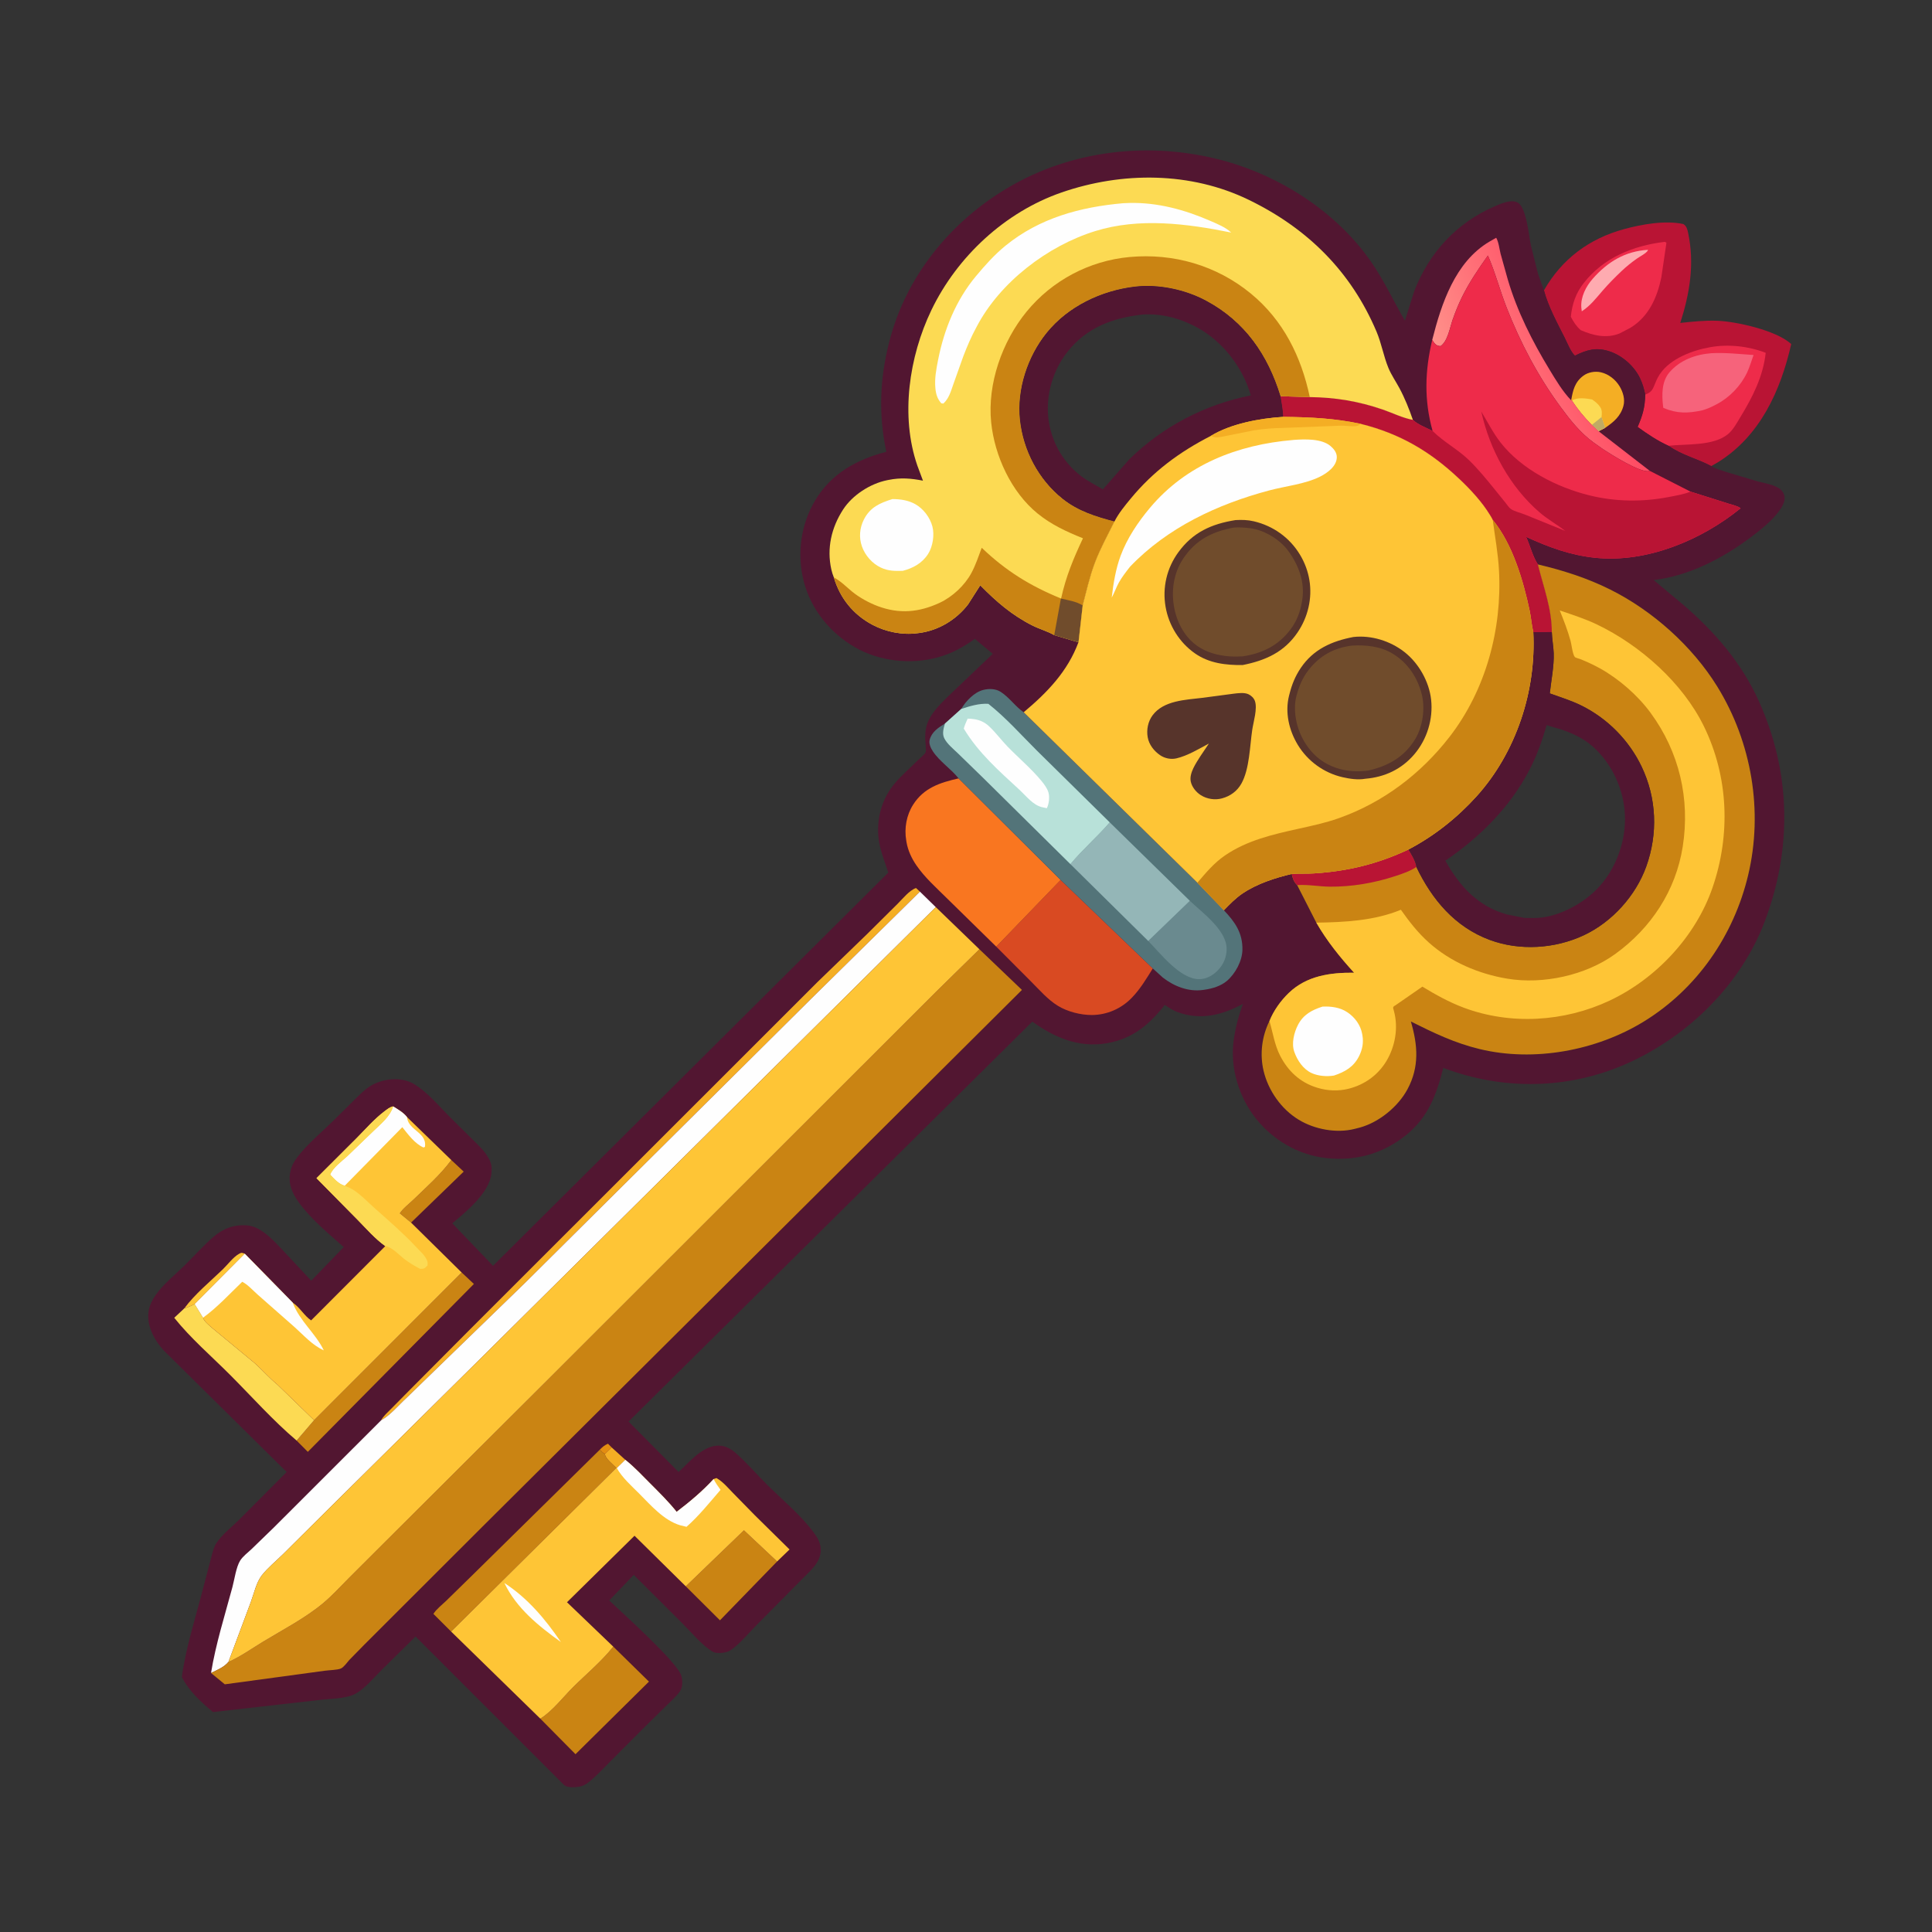 <svg width="1024" height="1024" viewBox="0 0 1024 1024" fill="none" xmlns="http://www.w3.org/2000/svg">
<rect x="0" y="0" width="1024" height="1024" fill="#333333" stroke="none"/>
<path d="M818.318 153.913C827.778 137.29 842.284 126.484 860.75 121.445C870.155 118.878 882.582 116.652 892.211 118.75C893.963 119.878 894.331 121.517 894.743 123.451C898.23 139.823 895.615 155.453 890.587 171.153C897.183 170.468 903.599 169.748 910.25 170.015C920.458 170.426 940.871 175.055 948.794 181.849L949.381 182.376C943.723 207.259 932.811 231.192 910.5 245.032L906.982 247.046C899.391 242.989 891.6 241.363 884.346 236.276C878.44 233.568 873.231 230.07 867.986 226.279C870.622 220.199 871.91 215.815 872 209.143C871.344 206 870.574 203.222 869.157 200.308C866.05 193.918 859.704 188.368 852.946 186.185C846.031 183.952 840.988 185.401 834.726 188.537C832.448 186.351 830.791 181.97 829.371 179.141C825.266 170.968 820.735 162.765 818.318 153.913Z" fill="#B91434"/>
<path d="M882.178 128.208C882.695 128.195 882.311 128.175 883.25 128.634L880.544 147.031C878.369 157.485 874.008 167.556 864.568 173.477L863.911 173.872L858.376 176.75C851.414 179.528 844.373 177.846 837.785 174.969C835.379 172.79 834.099 170.769 832.574 167.901C833.25 161.149 835.229 155.355 839.416 150C849.915 136.57 865.623 130.214 882.178 128.208Z" fill="#EE2B4A"/>
<path d="M873.486 132.401C873.312 132.819 873.265 133.013 872.912 133.379C871.565 134.775 869.216 135.927 867.571 137.08C864.695 139.096 862.001 141.274 859.451 143.688C855.993 146.961 852.588 150.402 849.47 154C845.91 158.107 842.988 161.989 838.369 165.008L838.125 162.906C837.759 157.347 840.581 151.833 844.171 147.75C852.093 138.738 861.407 133.121 873.486 132.401Z" fill="#FEABB0"/>
<path d="M872 209.143L872.427 208.981C874.493 208.164 875.644 207.075 876.51 205C877.426 202.804 878.155 200.768 879.477 198.75L879.804 198.243C885.367 189.976 897.192 185.611 906.625 183.981C916.236 182.32 926.773 183.477 935.865 187.006C934.483 199.466 928.998 210.318 922.544 220.892C920.656 223.987 918.677 227.799 915.841 230.12C908.029 236.513 893.755 235.211 884.346 236.276C878.44 233.568 873.231 230.07 867.986 226.279C870.622 220.199 871.91 215.815 872 209.143Z" fill="#EE2B4A"/>
<path d="M907.001 187.209C914.425 186.781 922.008 187.673 929.425 188.157C928.27 191.278 927.409 194.487 925.971 197.5C922.619 204.52 916.777 210.61 909.89 214.255L909.13 214.65C906.817 215.88 904.749 216.743 902.249 217.486C894.618 219.109 888.92 219.288 881.598 216.19L881.452 215.218C880.771 209.198 880.678 202.199 884.835 197.354C890.424 190.841 898.67 187.868 907.001 187.209Z" fill="#F6637B"/>
<path d="M906.982 247.046C909.517 248.596 912.893 249.462 915.722 250.399L931.875 255.221C935.298 256.09 939.686 256.791 942.735 258.673C944.281 259.628 945.516 261.261 945.821 263.071C946.35 266.198 944.076 269.429 942.257 271.748C938.333 276.749 933.032 280.93 927.983 284.731C913.217 295.848 895.024 305.311 876.464 307.443L892.192 320.56C908.845 334.91 923.015 351.238 932.156 371.446C949.3 409.344 950.001 449.825 935.259 488.609C922.626 521.847 894.882 549.099 862.678 563.539C831.545 577.498 796.747 578.061 764.966 565.99C761.44 579.995 756.97 592.219 745.26 601.621C732.922 611.527 718.612 615.511 702.938 613.802C688.204 612.196 674.674 604.273 665.529 592.689C656.672 581.47 652.017 566.215 653.812 551.968C654.682 545.07 656.42 538.645 658.747 532.101C647.726 537.995 636.434 540.929 624.248 536.471C622.471 535.82 620.923 534.957 619.326 533.946C619.049 533.771 617.576 532.717 617.402 532.695C616.994 532.643 616.873 533.324 616.607 533.637L613.659 537.047C606.081 545.56 597.85 551.031 586.522 552.963C571.821 555.47 558.807 549.861 547.145 541.48L333.152 753.451L359.667 780.186C365.297 775.01 371.672 767.055 379.75 766.255C383.586 765.875 386.958 767.521 389.793 769.998C395.699 775.16 401.018 781.405 406.596 786.95C414.701 795.007 424.406 802.986 431.206 812.141C433.218 814.85 434.923 817.657 435.016 821.126C435.144 825.897 432.524 829.411 429.363 832.689L401.163 861.149C396.932 865.402 392.309 871.154 387.431 874.497C385.666 875.707 383.29 876.15 381.181 876.125C379.996 876.111 378.706 876.014 377.67 875.385C371.89 871.88 366.559 865.297 361.737 860.481L335.897 834.711L322.894 848.285C330.06 855.079 359.151 881.107 361.144 888.252C361.786 890.553 361.913 894.151 360.534 896.194C358.607 899.049 355.863 901.426 353.412 903.821L341.845 915.185L323.672 933.403C319.968 937.117 316.324 941.095 312.25 944.403C310.377 945.924 308.958 946.666 306.583 947.05C304.663 947.361 300.804 947.545 299.217 946.274L298.75 945.869L220.262 867.379L202.246 885.123C198.134 889.198 193.517 894.87 188.495 897.67C183.468 900.475 174.798 900.297 168.982 901.059L112.88 907.431C106.639 902.227 100.022 896.209 96.392 888.813C98.427 873.506 103.491 858.042 107.328 843.065L111.757 826.263C112.483 823.631 113.084 820.428 114.553 818.104C117.547 813.369 123.066 809.183 127.036 805.211L151.939 780.196L86.723 715.712C81.96 710.432 78.082 703.52 78.627 696.175C78.893 692.588 80.433 689.375 82.463 686.459C86.583 680.539 92.874 675.616 98.022 670.528C102.962 665.645 107.641 660.39 112.849 655.792C118.043 651.207 124.003 648.936 130.984 649.478C139.252 650.12 146.59 659.319 151.98 664.906L164.973 678.804L182.182 660.981C174.115 653.82 164.551 645.938 158.265 637.141C154.797 632.289 152.647 627.397 153.839 621.28C154.448 618.153 155.747 615.743 157.665 613.237C163.056 606.195 170.177 600.41 176.477 594.204L187.562 583.242C190.286 580.56 193.078 577.594 196.359 575.591C201.871 572.226 209.261 571.029 215.489 572.84C218.652 573.76 221.467 575.754 224.003 577.802C229.373 582.137 233.918 587.533 238.8 592.401L250.979 604.453C253.78 607.24 256.864 610.09 258.802 613.572L259.25 614.395C260.657 616.949 260.743 619.17 260.449 622.011C259.396 632.191 247.133 642.19 239.727 648.394L260.973 670.544L261.283 670.931L470.811 462.498C468.296 454.525 465.413 448.678 465.41 440.018C465.406 430.985 468.241 422.486 474.014 415.489C477.697 411.024 482.282 407.185 486.354 403.069C487.378 402.035 490.121 399.854 490.589 398.737C491.076 397.575 490.365 392.81 490.366 391.268C490.366 387.594 490.768 384.557 492.465 381.234C495.1 376.074 499.785 371.807 503.871 367.789L526.186 346.549L516.699 338.622C510.368 343.095 504.377 346.435 496.87 348.463C482.421 352.365 465.873 350.495 452.898 342.915C439.907 335.325 429.908 323.008 426.066 308.365C422.283 293.942 424.344 278.268 431.932 265.438C440.458 251.02 454.05 243.541 469.776 239.453C465.541 219.528 466.318 200.734 471.35 181.046C480.213 146.368 503.803 117.459 534.388 99.417C568.261 79.435 609.234 74.88 647.118 84.786C678.163 92.905 708.326 112.202 726.738 138.798C733.651 148.785 738.565 159.56 744.65 169.974L749.546 154.398C757.457 133.923 771.937 118.168 792.14 109.387C795.404 107.968 801.01 105.452 804.449 107.391C809.093 110.007 810.397 125.435 811.429 130.201L815.185 145.128L818.318 153.913C820.735 162.765 825.266 170.968 829.371 179.141C830.791 181.97 832.448 186.351 834.726 188.537C840.988 185.401 846.031 183.952 852.946 186.185C859.704 188.368 866.05 193.918 869.157 200.308C870.574 203.222 871.344 206 872 209.143C871.91 215.815 870.622 220.199 867.986 226.279C873.231 230.07 878.44 233.568 884.346 236.276C891.6 241.363 899.391 242.989 906.982 247.046ZM441.957 306.062C445.239 317.094 452.202 325.689 462.345 331.113C469.449 334.911 478.258 336.679 486.25 335.613L487.169 335.502C497.45 334.173 506.789 328.51 513.097 320.337L519.557 310.231C528.072 318.879 536.234 325.984 547.176 331.519C550.867 333.386 555.257 334.587 558.769 336.622L569.646 339.852C570.34 340.076 570.929 340.212 571.648 340.296L573.842 320.897C575.852 313.255 577.511 305.67 580.316 298.25C583.16 290.726 587.116 283.585 590.682 276.383C592.946 271.987 596.118 268.128 599.25 264.331C611.216 249.824 625.114 239.564 641.77 231.029C652.474 224.515 667.693 221.748 680.075 220.948C680.046 217.331 679.205 213.585 678.682 210.001L694.216 210.469C707.705 210.604 720.187 212.691 732.954 217.093C738.125 218.876 743.486 221.576 748.86 222.542C746.879 216.807 744.62 211.137 741.754 205.779C739.835 202.191 737.423 198.746 735.874 194.981C733.318 188.769 732.219 182.003 729.602 175.817C716.06 143.813 692.983 121.078 662 105.98C631.072 90.909 594.707 90.912 562.592 102.03C532.661 112.393 507.264 136.022 493.632 164.42C481.821 189.024 477.137 220.58 486.223 246.789L489.188 254.761C482.905 253.521 477.325 253.079 471 254.365L470.144 254.533C461.216 256.352 451.815 262.396 446.837 270.093C440.644 279.67 438.131 290.635 440.621 301.818C440.95 303.299 441.397 304.655 441.957 306.062ZM815.108 299.145L815.353 300.126C818.29 311.704 822.487 322.812 822.492 334.991L812.674 335.071C814.285 366.21 803.574 398.842 782.616 422.053C772.378 433.391 760.048 443.182 746.506 450.253C730.163 457.911 714.441 461.759 696.479 462.904C692.542 463.155 688.547 462.89 684.63 463.202C685.039 465.32 685.884 467.646 687.53 469.124L697.682 489.024C703.305 498.778 710.144 507.264 717.705 515.563C705.078 515.442 692.597 517.145 683.073 526.291C678.816 530.379 675.021 535.682 672.837 541.176C668.806 549.258 667.639 558.752 669.724 567.563C672.193 577.995 679.067 587.807 688.234 593.418C696.675 598.585 708.359 600.795 718.023 598.321L719 598.067L720.875 597.593C731.045 594.738 741.055 586.534 746.021 577.266C752.352 565.451 751.459 553.885 747.781 541.405C759.989 547.498 770.909 552.797 784.259 556.025C813.09 562.996 846.152 556.871 871.292 541.411C899.41 524.12 918.888 495.917 926.534 463.929C934.64 430.015 928.451 393.397 910.133 363.799C896.916 342.445 875.923 323.698 853.53 312.51C841.204 306.352 828.469 302.325 815.108 299.145Z" fill="#521631"/>
<path d="M317.934 768.337C319.347 766.904 320.386 765.981 322.25 765.193L324.201 767.173L320.645 770.629C319.513 770.106 318.779 769.223 317.934 768.337Z" fill="#E38D11"/>
<path d="M324.201 767.173L331.418 773.729L326.924 778.123L326.638 778.063C324.925 776.234 320.638 772.979 320.645 770.629L324.201 767.173Z" fill="#F4AE24"/>
<path d="M97.675 693.466C103.429 685.717 111.206 679.445 118.111 672.75C120.72 670.22 123.621 666.267 126.75 664.516C128.091 663.765 128.377 664.015 129.721 664.491L103.195 691.19L100.707 692.368C99.721 692.831 98.713 693.145 97.675 693.466Z" fill="#FEC536"/>
<path d="M239.203 614.849L245.77 620.98L217.873 648.004L211.923 643.095C213.518 640.537 216.888 638.006 219.085 635.878C225.766 629.409 233.222 622.842 238.803 615.391L239.203 614.849Z" fill="#CA8413"/>
<path d="M832.751 212.177C833.69 206.855 834.626 202.526 839.25 199.111C841.767 197.251 845.446 196.624 848.472 197.317C852.607 198.266 856.257 201.152 858.422 204.758C860.237 207.783 861.405 211.642 860.446 215.158C858.955 220.632 855.298 223.68 850.829 226.726L847.271 228.551L843.704 225.205C839.778 221.167 836.253 217.039 833.222 212.283L832.751 212.177Z" fill="#F4AE24"/>
<path d="M833.222 212.283C836.063 210.434 840.642 211.15 843.839 211.721C845.427 212.868 846.836 213.87 847.949 215.5L848.251 215.935C849.219 217.45 849.046 219.327 848.85 221.05L850.829 226.726L847.271 228.551L843.704 225.205C839.778 221.167 836.253 217.039 833.222 212.283Z" fill="#FCDA53"/>
<path d="M843.704 225.205L848.85 221.05L850.829 226.726L847.271 228.551L843.704 225.205Z" fill="#C0AB65"/>
<path d="M363.486 840.789L394.302 811.097L411.885 827.607L381.595 858.798L363.486 840.789Z" fill="#CA8413"/>
<path d="M244.695 674.457L251.177 680.519L163.154 769.51L157.223 763.536L166.473 752.728L244.695 674.457Z" fill="#CA8413"/>
<path d="M97.675 693.466C98.713 693.145 99.721 692.831 100.707 692.368L103.195 691.19L107.622 698.395C108.064 700.305 111.357 702.881 112.849 704.173L134.67 722.212C138.963 725.953 142.648 730.3 147.075 733.918L166.473 752.728L157.223 763.536C144.698 752.924 133.581 740.374 121.995 728.756C112.198 718.931 100.973 709.283 92.349 698.448L97.675 693.466Z" fill="#FCDA53"/>
<path d="M759.118 180.117C763.987 160.954 771.222 138.886 789.333 128.128L793.01 126.019C794.355 128.319 794.696 131.921 795.343 134.5L799.176 148.208C804.145 165.098 812.221 181.014 821.33 196.001C824.743 201.616 828.176 207.407 832.751 212.177L833.222 212.283C836.253 217.039 839.778 221.167 843.704 225.205L847.271 228.551L874.466 249.597L873.839 249.728C869.043 250.457 853.943 240.9 849.5 237.988L844.5 234.433C837.517 229.364 832.16 222.517 827.091 215.626C815.168 199.42 805.89 181.739 798.542 163.023C794.978 153.945 792.516 144.35 788.62 135.431C783.609 142.44 778.664 149.756 774.863 157.502C772.961 161.38 771.325 165.421 769.907 169.5C768.472 173.63 767.29 180.974 763.5 183.446C762.968 183.379 762.475 183.345 761.965 183.142C760.555 182.582 759.846 181.346 759.118 180.117Z" fill="url(#paint0_linear_1_14417)"/>
<path d="M201.979 752.81C203.184 750.528 205.415 748.646 207.208 746.804L217.523 736.36L249.452 704.265L433.37 520.424L459.573 495.079L475.909 478.874C478.513 476.29 482.002 471.864 485.5 470.674L487.586 472.592L429.653 529.641L278.13 680.093L215.418 740.955C211.268 744.757 206.902 750.1 201.979 752.81Z" fill="#F4AE24"/>
<path d="M325.046 872.752L343.958 891.287L305.031 929.763L286.377 910.918C292.74 907.03 298.489 899.453 303.786 894.199C310.809 887.234 318.915 880.518 325.046 872.752Z" fill="#CA8413"/>
<path d="M239.098 864.753L229.718 855.395C231.211 852.929 234.402 850.485 236.504 848.442L250.239 835.009L317.934 768.337C318.779 769.223 319.513 770.106 320.645 770.629C320.638 772.979 324.925 776.234 326.638 778.063L239.098 864.753Z" fill="#CA8413"/>
<path d="M562.155 466.393L611.004 513.305C607.549 518.804 604.45 524.104 599.901 528.821C594.328 534.601 586.783 537.919 578.75 537.973C572.779 538.014 565.695 536.192 560.625 533.058C555.359 529.804 551.083 524.834 546.724 520.479L528.03 501.736L562.155 466.393Z" fill="#D94A22"/>
<path d="M508.071 412.564L562.155 466.393L528.03 501.736L501.871 476.085C496.304 470.564 490.208 465.18 485.746 458.695C483.191 454.981 481.244 450.843 480.473 446.382L480.329 445.5C479.209 438.989 480.438 432.011 484.028 426.413C489.767 417.464 498.303 414.802 508.071 412.564Z" fill="#F97620"/>
<path d="M201.979 752.81C206.902 750.1 211.268 744.757 215.418 740.955L278.13 680.093L429.653 529.641L487.586 472.592L495.985 480.797L257.748 717.028L173.985 799.93L150.127 823.65C146.423 827.308 141.893 830.959 138.714 835.053C135.838 838.756 134.605 844.679 132.966 849.048L121.08 880.867C118.668 883.738 115.138 885.082 111.845 886.723C114.303 871.52 119.194 856.066 123.195 841.165C124.272 837.152 125.167 830.487 127.327 827.092C128.739 824.871 131.405 822.879 133.32 821.064L145.314 809.434L201.979 752.81Z" fill="#FEFEFE"/>
<path d="M331.418 773.729L332.125 774.304C336.533 777.924 340.477 782.127 344.498 786.165C349.399 791.085 354.296 795.881 358.63 801.321C365.609 795.987 372.301 790.421 378.237 783.918L379.75 783.407C383.157 785.327 385.654 788.382 388.352 791.151L400.133 803.183L418.479 821.251L411.885 827.607L394.302 811.097L363.486 840.789L336.309 813.974L300.516 849.225L325.046 872.752C318.915 880.518 310.809 887.234 303.786 894.199C298.489 899.453 292.74 907.03 286.377 910.918L239.098 864.753L326.638 778.063L326.924 778.123L331.418 773.729Z" fill="#FEC536"/>
<path d="M267.322 839.021C279.711 847.064 289.056 858.208 297.28 870.302C285.39 861.765 273.763 852.427 267.322 839.021Z" fill="#FEFEFE"/>
<path d="M331.418 773.729L332.125 774.304C336.533 777.924 340.477 782.127 344.498 786.165C349.399 791.085 354.296 795.881 358.63 801.321C365.609 795.987 372.301 790.421 378.237 783.918C379.251 785.998 380.556 787.776 381.905 789.644C376.193 796.255 370.437 803.473 363.875 809.239L360.5 808.426C351.788 805.817 344.914 797.776 338.711 791.558C334.55 787.387 329.864 783.289 326.924 778.123L331.418 773.729Z" fill="#FEFEFE"/>
<path d="M204.215 660.464C198.788 656.608 194.254 651.327 189.591 646.596L167.746 624.457L188.887 603.367C193.655 598.572 198.395 593.065 203.8 588.999C205.2 587.946 206.606 586.754 208.359 586.414C211.04 588.083 213.708 589.566 215.713 592.061L239.203 614.849L238.803 615.391C233.222 622.842 225.766 629.409 219.085 635.878C216.888 638.006 213.518 640.537 211.923 643.095L217.873 648.004L244.695 674.457L166.473 752.728L147.075 733.918C142.648 730.3 138.963 725.953 134.67 722.212L112.849 704.173C111.357 702.881 108.064 700.305 107.622 698.395L103.195 691.19L129.721 664.491L155.183 690.459C158.982 692.965 161.251 697.423 164.902 699.832L204.215 660.464Z" fill="#FEC536"/>
<path d="M208.359 586.414C211.04 588.083 213.708 589.566 215.713 592.061L215.772 592.521C216.786 599.277 226.35 600.191 225.25 607.85L224.472 608.199C219.823 606.177 216.338 601.278 213.232 597.428L182.707 628.47C179.502 627.594 177.225 624.892 174.981 622.598C176.37 618.902 181.114 615.495 184.014 612.848L197.95 599.44C201.925 595.535 206.699 591.871 208.359 586.414Z" fill="#FEFEFE"/>
<path d="M129.721 664.491L155.183 690.459L155.346 690.909C158.84 700.098 167.35 706.835 171.618 715.715C165.406 712.916 160.947 707.663 155.907 703.195L136.647 686.243C134.211 684.106 131.271 680.771 128.387 679.372C121.709 685.775 115.121 692.997 107.622 698.395L103.195 691.19L129.721 664.491Z" fill="#FEFEFE"/>
<path d="M204.215 660.464C198.788 656.608 194.254 651.327 189.591 646.596L167.746 624.457L188.887 603.367C193.655 598.572 198.395 593.065 203.8 588.999C205.2 587.946 206.606 586.754 208.359 586.414C206.699 591.871 201.925 595.535 197.95 599.44L184.014 612.848C181.114 615.495 176.37 618.902 174.981 622.598C177.225 624.892 179.502 627.594 182.707 628.47C184.676 629.252 186.52 630.07 188.252 631.305C192.016 633.988 195.462 637.593 198.929 640.668C206.32 647.226 213.835 653.722 220.589 660.948C222.602 663.101 225.224 665.31 226.35 668.099C226.727 669.031 226.698 669.772 226.597 670.75C224.997 672.258 225.062 672.482 222.75 672.547C219.861 671.061 217.259 669.512 214.647 667.569C211.668 665.353 207.936 661.001 204.215 660.464Z" fill="#FCDA53"/>
<path d="M509.435 375.772C511.938 371.619 516.349 366.864 521.197 365.662C524.182 364.922 527.723 364.989 530.365 366.685C535.011 369.669 538.115 374.465 542.577 377.512L634.637 467.863L648.678 482.457C654.571 488.656 658.708 494.51 658.505 503.5C658.371 509.381 654.756 516.073 650.299 519.895C647.147 522.597 642.515 524.008 638.5 524.565L637.531 524.704C629.88 525.762 622.274 522.768 616.308 518.116L611.004 513.305L562.155 466.393L508.071 412.564C504.035 407.453 498.081 403.694 494.467 398.253C493.366 396.597 492.214 394.185 492.734 392.157C493.824 387.907 497.35 385.641 500.841 383.494L509.435 375.772Z" fill="#537479"/>
<path d="M630.648 477.462C637.356 483.806 649.93 492.877 650.133 502.682C650.227 507.253 648.462 511.291 645.25 514.523C642.691 517.098 639.234 518.993 635.536 518.978C625.499 518.936 615.1 505.385 608.586 498.739L630.648 477.462Z" fill="#6A8A8F"/>
<path d="M588.198 435.885L630.648 477.462L608.586 498.739L567.349 458.023C573.883 450.137 581.542 443.602 588.198 435.885Z" fill="#94B6B7"/>
<path d="M509.435 375.772C514.077 374.244 518.894 372.755 523.852 373.038C533.378 380.605 541.145 389.445 549.722 397.978L588.198 435.885C581.542 443.602 573.883 450.137 567.349 458.023L521.071 412.287L507.763 399.337C505.372 397.023 501.925 394.271 500.456 391.242C499.267 388.791 500.138 385.946 500.841 383.494L509.435 375.772Z" fill="#B8E1D9"/>
<path d="M512.873 380.899C515.557 380.928 518.265 381.293 520.702 382.496C521.907 383.091 523.025 383.843 524.016 384.75C527.651 388.082 530.622 392.206 534.069 395.75C539.959 401.806 546.614 407.377 551.983 413.893C553.396 415.607 555.014 417.758 555.665 419.904C556.433 422.438 556.017 426.027 554.846 428.374L552.104 427.779C547.434 426.593 543.858 421.853 540.445 418.704C529.434 408.55 518.655 399.128 510.81 386.156C511.35 384.313 512.073 382.644 512.873 380.899Z" fill="#FEFEFE"/>
<path d="M759.118 180.117C759.846 181.346 760.555 182.582 761.965 183.142C762.475 183.345 762.968 183.379 763.5 183.446C767.29 180.974 768.472 173.63 769.907 169.5C771.325 165.421 772.961 161.38 774.863 157.502C778.664 149.756 783.609 142.44 788.62 135.431C792.516 144.35 794.978 153.945 798.542 163.023C805.89 181.739 815.168 199.42 827.091 215.626C832.16 222.517 837.517 229.364 844.5 234.433L849.5 237.988C853.943 240.9 869.043 250.457 873.839 249.728L874.466 249.597L896.01 260.571L916.194 266.954C917.984 267.546 921.207 268.215 922.549 269.398C901.762 286.339 872.704 298.468 845.551 295.64C832.22 294.252 820.944 290.059 808.845 284.525C810.95 289.008 812.413 295.176 815.108 299.145L815.353 300.126C818.29 311.704 822.487 322.812 822.492 334.991L812.674 335.071C811.772 331.281 811.533 327.371 810.716 323.547C807.284 307.493 801.735 288.476 791.194 275.583C790.843 274.735 790.297 273.9 789.819 273.111C785.531 266.029 779.547 259.592 773.553 253.918C758.063 239.25 741.997 229.835 721.309 224.673C707.338 221.673 694.324 221.122 680.075 220.948C680.046 217.331 679.205 213.585 678.682 210.001L694.216 210.469C707.705 210.604 720.187 212.691 732.954 217.093C738.125 218.876 743.486 221.576 748.86 222.542C751.507 225.089 756.025 226.726 759.308 228.42C754.73 212.096 755.222 196.463 759.118 180.117Z" fill="#EE2B4A"/>
<path d="M678.682 210.001L694.216 210.469C707.705 210.604 720.187 212.691 732.954 217.093C738.125 218.876 743.486 221.576 748.86 222.542C751.507 225.089 756.025 226.726 759.308 228.42C765.101 234.245 772.795 238.195 778.75 244.031C783.513 248.699 788.006 254.156 792.189 259.35L797.981 266.512C798.818 267.536 799.811 269.133 800.895 269.845C802.842 271.123 806.178 271.886 808.436 272.808L829.66 281.416C825.172 277.975 820.308 275.272 815.997 271.561C800.309 258.056 789.508 238.18 785.103 218.118C788.508 223.684 791.32 229.43 795.378 234.606C806.514 248.809 825.217 258.329 842.531 262.582C856.302 265.964 870.674 266.119 884.579 263.412C888.31 262.686 892.496 262.006 896.01 260.571L916.194 266.954C917.984 267.546 921.207 268.215 922.549 269.398C901.762 286.339 872.704 298.468 845.551 295.64C832.22 294.252 820.944 290.059 808.845 284.525C810.95 289.008 812.413 295.176 815.108 299.145L815.353 300.126C818.29 311.704 822.487 322.812 822.492 334.991L812.674 335.071C811.772 331.281 811.533 327.371 810.716 323.547C807.284 307.493 801.735 288.476 791.194 275.583C790.843 274.735 790.297 273.9 789.819 273.111C785.531 266.029 779.547 259.592 773.553 253.918C758.063 239.25 741.997 229.835 721.309 224.673C707.338 221.673 694.324 221.122 680.075 220.948C680.046 217.331 679.205 213.585 678.682 210.001Z" fill="#B91434"/>
<path d="M519.103 503.127L541.644 524.678L255.696 809.17L193.103 871.695L185.098 879.864C183.964 881.123 182.265 883.619 180.722 884.322C178.851 885.174 174.433 885.188 172.25 885.514L119.155 892.723L111.845 886.723C115.138 885.082 118.668 883.738 121.08 880.867C127.428 878.086 133.61 873.654 139.562 870.054C150.238 863.596 161.772 857.662 171.371 849.64C176.253 845.559 180.664 840.638 185.176 836.134L209.408 811.953L287.249 734.375L445.302 576.45L496.171 525.623L519.103 503.127Z" fill="#CA8413"/>
<path d="M495.985 480.797L519.103 503.127L496.171 525.623L445.302 576.45L287.249 734.375L209.408 811.953L185.176 836.134C180.664 840.638 176.253 845.559 171.371 849.64C161.772 857.662 150.238 863.596 139.562 870.054C133.61 873.654 127.428 878.086 121.08 880.867L132.966 849.048C134.605 844.679 135.838 838.756 138.714 835.053C141.893 830.959 146.423 827.308 150.127 823.65L173.985 799.93L257.748 717.028L495.985 480.797Z" fill="#FEC536"/>
<path d="M815.108 299.145C828.469 302.325 841.204 306.352 853.53 312.51C875.923 323.698 896.916 342.445 910.133 363.799C928.451 393.397 934.64 430.015 926.534 463.929C918.888 495.917 899.41 524.12 871.292 541.411C846.152 556.871 813.09 562.996 784.259 556.025C770.909 552.797 759.989 547.498 747.781 541.405C751.459 553.885 752.352 565.451 746.021 577.266C741.055 586.534 731.045 594.738 720.875 597.593L719 598.067L718.023 598.321C708.359 600.795 696.675 598.585 688.234 593.418C679.067 587.807 672.193 577.995 669.724 567.563C667.639 558.752 668.806 549.258 672.837 541.176C675.021 535.682 678.816 530.379 683.073 526.291C692.597 517.145 705.078 515.442 717.705 515.563C710.144 507.264 703.305 498.778 697.682 489.024L687.53 469.124C685.884 467.646 685.039 465.32 684.63 463.202C688.547 462.89 692.542 463.155 696.479 462.904C714.441 461.759 730.163 457.911 746.506 450.253C760.048 443.182 772.378 433.391 782.616 422.053C803.574 398.842 814.285 366.21 812.674 335.071L822.492 334.991C822.487 322.812 818.29 311.704 815.353 300.126L815.108 299.145ZM812.674 335.071C814.285 366.21 803.574 398.842 782.616 422.053C772.378 433.391 760.048 443.182 746.506 450.253C748.087 452.855 750.317 456.483 750.704 459.51C759.022 476.844 771.15 491.314 789.562 498.162C805.464 504.076 824.078 502.903 839.401 495.736C854.361 488.739 866.956 474.834 872.541 459.293C878.798 441.88 878.088 423.08 870.102 406.344C863.438 392.379 851.998 380.768 838.098 373.927C832.786 371.313 826.989 369.502 821.415 367.515C822.158 360.742 823.727 353.046 823.497 346.288C823.371 342.569 822.601 338.808 822.492 334.991L812.674 335.071Z" fill="#CA8413"/>
<path d="M684.63 463.202C688.547 462.89 692.542 463.155 696.479 462.904C714.441 461.759 730.163 457.911 746.506 450.253C748.087 452.855 750.317 456.483 750.704 459.51C747.382 461.751 743.422 463.06 739.644 464.311C728.535 467.987 716.473 470.072 704.743 469.952C699.038 469.893 693.223 468.72 687.53 469.124C685.884 467.646 685.039 465.32 684.63 463.202Z" fill="#B91434"/>
<path d="M812.674 335.071L822.492 334.991C822.601 338.808 823.371 342.569 823.497 346.288C823.727 353.046 822.158 360.742 821.415 367.515C826.989 369.502 832.786 371.313 838.098 373.927C851.998 380.768 863.438 392.379 870.102 406.344C878.088 423.08 878.798 441.88 872.541 459.293C866.956 474.834 854.361 488.739 839.401 495.736C824.078 502.903 805.464 504.076 789.562 498.162C771.15 491.314 759.022 476.844 750.704 459.51C750.317 456.483 748.087 452.855 746.506 450.253C760.048 443.182 772.378 433.391 782.616 422.053C803.574 398.842 814.285 366.21 812.674 335.071ZM819.777 384.271C817.363 392.567 814.624 400.381 810.627 408.067C800.393 427.744 784.29 443.836 766.063 456.165C773.718 469.816 783.211 480.307 798.759 484.702L808 486.518C811.111 486.552 814.432 486.705 817.517 486.272C827.727 484.84 838.386 479.065 845.715 471.916C855.464 462.407 861.186 448.123 861.294 434.563C861.403 420.854 855.747 406.993 845.992 397.336C840.708 392.104 834.783 389.125 827.804 386.741C825.174 385.843 822.333 385.32 819.777 384.271Z" fill="#521631"/>
<path d="M697.682 489.024C712.597 488.809 728.555 487.991 742.49 482.191C746.973 488.51 751.406 494.254 757.212 499.471C768.772 509.858 783.705 516.188 798.922 518.72C817.861 521.871 840.421 516.97 856.032 505.693C875.099 491.92 888.203 472.071 891.88 448.749C895.88 423.384 890.029 398.475 874.79 377.743C868.011 368.521 858.07 359.854 848.125 354.309C844.88 352.5 841.437 350.905 838 349.498C837.308 349.214 835.054 348.641 834.696 348.237C833.518 346.909 832.961 341.628 832.448 339.748C830.909 334.119 828.871 328.947 826.706 323.545C833.358 325.82 840.104 327.954 846.455 331.004C869.307 341.974 891.825 361.901 903.088 384.92C916.173 411.662 917.342 442.471 907.646 470.539C898.718 496.387 877.755 518.753 853.104 530.356C829.128 541.642 800.597 543.396 775.706 534.049C768.047 531.174 760.869 527.177 753.899 522.943L739.748 532.743C739.056 533.215 738.376 533.343 738.396 534.301L738.823 535.899C741.239 544.758 739.481 554.71 734.75 562.506C730.24 569.938 723.123 574.98 714.719 577.074C709.474 578.381 703.664 578.198 698.5 576.61L697.833 576.409C688.954 573.647 682.625 567.627 678.467 559.5C675.53 553.759 674.649 547.308 672.837 541.176C675.021 535.682 678.816 530.379 683.073 526.291C692.597 517.145 705.078 515.442 717.705 515.563C710.144 507.264 703.305 498.778 697.682 489.024Z" fill="#FEC536"/>
<path d="M700.944 533.526C705.44 533.305 710.151 533.906 714 536.439C718.059 539.109 721.118 543.218 721.989 548.054L722.103 548.75C722.794 552.598 722.088 556.273 720.341 559.769C717.474 565.506 712.843 568.139 707.013 570.072C703.248 570.676 698.786 570.364 695.279 568.79C690.724 566.746 687.576 562.019 685.975 557.42C684.428 552.975 685.885 547.206 687.968 543.192C690.808 537.719 695.284 535.349 700.944 533.526Z" fill="#FEFEFE"/>
<path d="M441.957 306.062C441.397 304.655 440.95 303.299 440.621 301.818C438.131 290.635 440.644 279.67 446.837 270.093C451.815 262.396 461.216 256.352 470.144 254.533L471 254.365C477.325 253.079 482.905 253.521 489.188 254.761L486.223 246.789C477.137 220.58 481.821 189.024 493.632 164.42C507.264 136.022 532.661 112.393 562.592 102.03C594.707 90.912 631.072 90.909 662 105.98C692.983 121.078 716.06 143.813 729.602 175.817C732.219 182.003 733.318 188.769 735.874 194.981C737.423 198.746 739.835 202.191 741.754 205.779C744.62 211.137 746.879 216.807 748.86 222.542C743.486 221.576 738.125 218.876 732.954 217.093C720.187 212.691 707.705 210.604 694.216 210.469L678.682 210.001C679.205 213.585 680.046 217.331 680.075 220.948C667.693 221.748 652.474 224.515 641.77 231.029C625.114 239.564 611.216 249.824 599.25 264.331C596.118 268.128 592.946 271.987 590.682 276.383C587.116 283.585 583.16 290.726 580.316 298.25C577.511 305.67 575.852 313.255 573.842 320.897L571.648 340.296C570.929 340.212 570.34 340.076 569.646 339.852L558.769 336.622C555.257 334.587 550.867 333.386 547.176 331.519C536.234 325.984 528.072 318.879 519.557 310.231L513.097 320.337C506.789 328.51 497.45 334.173 487.169 335.502L486.25 335.613C478.258 336.679 469.449 334.911 462.345 331.113C452.202 325.689 445.239 317.094 441.957 306.062ZM590.682 276.383C592.946 271.987 596.118 268.128 599.25 264.331C611.216 249.824 625.114 239.564 641.77 231.029C652.474 224.515 667.693 221.748 680.075 220.948C680.046 217.331 679.205 213.585 678.682 210.001C671.963 188.115 659.844 170.394 639.177 159.338C628.131 153.429 613.984 150.432 601.5 151.915C583.764 154.022 566.141 162.357 554.767 176.432C544.659 188.941 538.873 206.422 540.611 222.531C542.365 238.797 550.491 254.252 563.355 264.448C571.505 270.908 580.809 273.767 590.682 276.383Z" fill="#FCDA53"/>
<path d="M472.994 264.519C477.214 264.535 481.433 265.132 485.148 267.228C489.429 269.644 492.931 274.286 494.181 278.998C495.371 283.484 494.409 289.654 491.957 293.533C488.835 298.474 484.003 301.128 478.466 302.558C474.247 302.677 470.76 302.661 466.852 300.83C462.262 298.679 458.496 294.347 456.83 289.58C455.178 284.852 455.63 279.756 457.909 275.292C461.229 268.789 466.458 266.572 472.994 264.519Z" fill="#FEFEFE"/>
<path d="M595.294 107.708L598.737 107.572C613.592 107.254 627.957 111.174 641.48 117.067C645.181 118.68 649.615 120.447 652.562 123.256C629.07 118.513 603.877 115.23 580.472 122.486C555.204 130.32 529.952 149.616 517.628 173.221C514.856 178.273 512.587 183.557 510.538 188.937L505.285 203.679C503.976 207.391 502.999 211.152 500 213.899L498.891 213.75C496.743 211.267 496.061 208.862 495.761 205.647C495.291 200.609 496.245 195.63 497.216 190.71C500.388 174.628 506.68 159.076 517.25 146.4C522.068 140.621 527.089 134.991 532.937 130.224C550.94 115.549 572.588 109.699 595.294 107.708Z" fill="#FEFEFE"/>
<path d="M441.957 306.062C445.552 307.909 448.523 311.007 451.625 313.561C455.397 316.666 460.665 319.559 465.265 321.272C476.692 325.527 487.05 324.586 498 319.518C504.783 316.38 511.301 310.302 514.85 303.72C517.124 299.503 518.645 294.811 520.341 290.337C533.111 302.586 546.091 310.585 562.403 317.228C564.966 305.55 568.907 296.117 573.994 285.3C565.27 281.792 557.285 278.139 549.942 272.171C535.994 260.834 527.159 241.603 525.347 223.921C523.25 203.462 531.158 181.016 544.076 165.226C557.634 148.652 577.354 138.197 598.633 136.232C621.978 134.075 644.807 140.676 662.969 155.589C680.177 169.718 689.703 189.039 694.216 210.469L678.682 210.001C671.963 188.115 659.844 170.394 639.177 159.338C628.131 153.429 613.984 150.432 601.5 151.915C583.764 154.022 566.141 162.357 554.767 176.432C544.659 188.941 538.873 206.422 540.611 222.531C542.365 238.797 550.491 254.252 563.355 264.448C571.505 270.908 580.809 273.767 590.682 276.383C587.116 283.585 583.16 290.726 580.316 298.25C577.511 305.67 575.852 313.255 573.842 320.897L571.648 340.296C570.929 340.212 570.34 340.076 569.646 339.852L558.769 336.622C555.257 334.587 550.867 333.386 547.176 331.519C536.234 325.984 528.072 318.879 519.557 310.231L513.097 320.337C506.789 328.51 497.45 334.173 487.169 335.502L486.25 335.613C478.258 336.679 469.449 334.911 462.345 331.113C452.202 325.689 445.239 317.094 441.957 306.062Z" fill="#CA8413"/>
<path d="M558.769 336.622L562.304 317.24C566.129 318.108 570.5 318.774 573.842 320.897L571.648 340.296C570.929 340.212 570.34 340.076 569.646 339.852L558.769 336.622Z" fill="#704C2C"/>
<path d="M590.682 276.383C580.809 273.767 571.505 270.908 563.355 264.448C550.491 254.252 542.365 238.797 540.611 222.531C538.873 206.422 544.659 188.941 554.767 176.432C566.141 162.357 583.764 154.022 601.5 151.915C613.984 150.432 628.131 153.429 639.177 159.338C659.844 170.394 671.963 188.115 678.682 210.001C679.205 213.585 680.046 217.331 680.075 220.948C667.693 221.748 652.474 224.515 641.77 231.029C625.114 239.564 611.216 249.824 599.25 264.331C596.118 268.128 592.946 271.987 590.682 276.383ZM605.669 166.699C589.838 168.472 576.146 173.479 565.906 186.301C558.116 196.056 554.231 209.232 555.657 221.657C557.053 233.832 563.201 244.766 572.89 252.25C576.554 255.08 580.599 257.034 584.566 259.369L598.541 243.453C616.174 226.124 638.675 214.365 662.96 209.572C658.739 194.887 648.281 181.173 634.812 173.738C625.944 168.842 615.846 166.064 605.669 166.699Z" fill="#521631"/>
<path d="M680.075 220.948C694.324 221.122 707.338 221.673 721.309 224.673C741.997 229.835 758.063 239.25 773.553 253.918C779.547 259.592 785.531 266.029 789.819 273.111C790.297 273.9 790.843 274.735 791.194 275.583C801.735 288.476 807.284 307.493 810.716 323.547C811.533 327.371 811.772 331.281 812.674 335.071C814.285 366.21 803.574 398.842 782.616 422.053C772.378 433.391 760.048 443.182 746.506 450.253C730.163 457.911 714.441 461.759 696.479 462.904C692.542 463.155 688.547 462.89 684.63 463.202C675.618 465.379 666.196 468.375 658.469 473.627C654.797 476.123 651.753 479.283 648.678 482.457L634.637 467.863L542.577 377.512C555.094 367.007 565.882 355.877 571.648 340.296L573.842 320.897C575.852 313.255 577.511 305.67 580.316 298.25C583.16 290.726 587.116 283.585 590.682 276.383C592.946 271.987 596.118 268.128 599.25 264.331C611.216 249.824 625.114 239.564 641.77 231.029C652.474 224.515 667.693 221.748 680.075 220.948Z" fill="#FEC536"/>
<path d="M680.075 220.948C694.324 221.122 707.338 221.673 721.309 224.673C720.507 225.224 719.985 225.638 719 225.8C716.454 226.22 713.305 225.511 710.639 225.613L680.187 226.801C674.954 226.907 669.724 227.266 664.553 228.108L649.615 231.096C647.972 231.381 645.661 232.018 644.013 231.797C643.216 231.691 642.496 231.347 641.77 231.029C652.474 224.515 667.693 221.748 680.075 220.948Z" fill="#F4AE24"/>
<path d="M653.714 367.69C656.115 367.388 659.484 366.915 661.734 367.976C663.19 368.663 664.583 370 665.127 371.534C666.558 375.571 664.349 382.556 663.713 386.817C662.424 395.464 662.292 407.527 657.988 415.274C655.744 419.313 652.088 421.971 647.655 423.163C643.92 424.168 639.777 423.523 636.5 421.482C634 419.926 631.715 417.128 631.123 414.207C630.215 409.737 633.942 404.449 636.199 400.847L640.734 394.1C635.413 396.936 629.416 400.586 623.506 401.955C620.598 402.629 617.301 401.942 614.85 400.25C611.617 398.019 608.997 394.669 608.3 390.75C607.592 386.768 608.469 382.373 610.906 379.104C616.769 371.239 628.41 370.954 637.214 369.873L653.714 367.69Z" fill="#57342B"/>
<path d="M685.276 233.207L685.69 233.157C691.6 232.761 700.449 232.37 705.209 236.414C706.918 237.867 708.506 239.832 708.535 242.189C708.595 247.021 703.594 250.657 699.704 252.603C691.641 256.635 681.466 257.609 672.774 259.921C645.3 267.227 618.821 279.604 598.985 300.314C596.874 302.995 594.709 305.772 593.033 308.75C591.594 311.306 590.693 314.152 589.239 316.732C590.075 309.361 591.368 301.544 593.946 294.573C597.381 285.287 603.176 276.694 609.509 269.149C628.789 246.182 656.047 235.681 685.276 233.207Z" fill="#FEFEFE"/>
<path d="M717.316 337.622C726.791 336.564 736.847 339.697 744.34 345.548C751.933 351.478 757.478 361.246 758.524 370.848C759.647 381.163 756.385 391.771 749.722 399.672C742.974 407.672 733.965 411.906 723.622 412.757C719.77 413.464 715.31 412.789 711.537 411.921C701.692 409.657 693.072 403.396 687.847 394.773C683.161 387.039 680.989 377.577 683.231 368.671L683.473 367.75C684.735 362.741 686.513 358.379 689.401 354.079C696.099 344.103 705.908 339.803 717.316 337.622Z" fill="#57342B"/>
<path d="M716.527 342.181C723.728 341.751 731.41 342.502 737.75 346.221C745.974 351.047 751.277 358.899 753.579 368.049C755.447 375.472 754.084 385.163 750.092 391.731C744.35 401.175 735.917 405.913 725.442 408.366C716.658 409.629 707.886 408.218 700.453 403.102C693.471 398.296 688.428 389.768 686.952 381.492L686.8 380.59C686.15 376.868 686.16 372.517 687.141 368.853L687.381 368C688.683 363.228 690.532 359.053 693.56 355.131C699.409 347.559 707.056 343.345 716.527 342.181Z" fill="#704C2C"/>
<path d="M654.833 275.656C658.164 275.477 661.245 275.521 664.525 276.293C674.761 278.702 683.483 284.879 688.97 293.923C694.132 302.433 695.756 312.333 693.517 322C692.419 326.74 690.476 331.151 687.75 335.184C680.663 345.665 670.66 350.104 658.625 352.49C649.753 352.582 640.909 351.582 633.383 346.331C625.12 340.565 619.507 331.556 617.781 321.64C616.006 311.444 618.426 301.12 624.514 292.75C632.274 282.081 642.111 277.697 654.833 275.656Z" fill="#57342B"/>
<path d="M653.861 279.619C656.889 279.379 659.996 279.622 663 280.031C670.228 281.015 678.408 286.009 682.712 291.867C688.308 299.483 691.71 308.444 690.216 317.997L690.09 318.75C689.229 324.17 687.374 329.082 684.074 333.5C677.654 342.098 669.129 346.312 658.616 347.892C655.518 347.984 652.473 348.106 649.394 347.671C644.131 346.928 639.696 345.696 635.214 342.779C628.358 338.317 624.114 330.636 622.481 322.765C620.587 313.636 621.932 303.797 627.197 295.978C633.893 286.032 642.381 281.854 653.861 279.619Z" fill="#704C2C"/>
<path d="M791.194 275.583C801.735 288.476 807.284 307.493 810.716 323.547C811.533 327.371 811.772 331.281 812.674 335.071C814.285 366.21 803.574 398.842 782.616 422.053C772.378 433.391 760.048 443.182 746.506 450.253C730.163 457.911 714.441 461.759 696.479 462.904C692.542 463.155 688.547 462.89 684.63 463.202C675.618 465.379 666.196 468.375 658.469 473.627C654.797 476.123 651.753 479.283 648.678 482.457L634.637 467.863C639.164 462.575 643.404 457.435 649.198 453.456C660.903 445.415 674.455 442.311 688.115 439.28C695.309 437.684 702.49 436.165 709.455 433.706C733.014 425.392 753.13 410.146 768.349 390.463C787.585 365.583 796.189 333.379 794.493 302.25C794.006 293.298 792.356 284.455 791.194 275.583Z" fill="#CA8413"/>
<defs>
<linearGradient id="paint0_linear_1_14417" x1="842.231" y1="183.191" x2="774.945" y2="213.346" gradientUnits="userSpaceOnUse">
<stop stop-color="#FF4B63"/>
<stop offset="1" stop-color="#FF908A"/>
</linearGradient>
</defs>
</svg>
